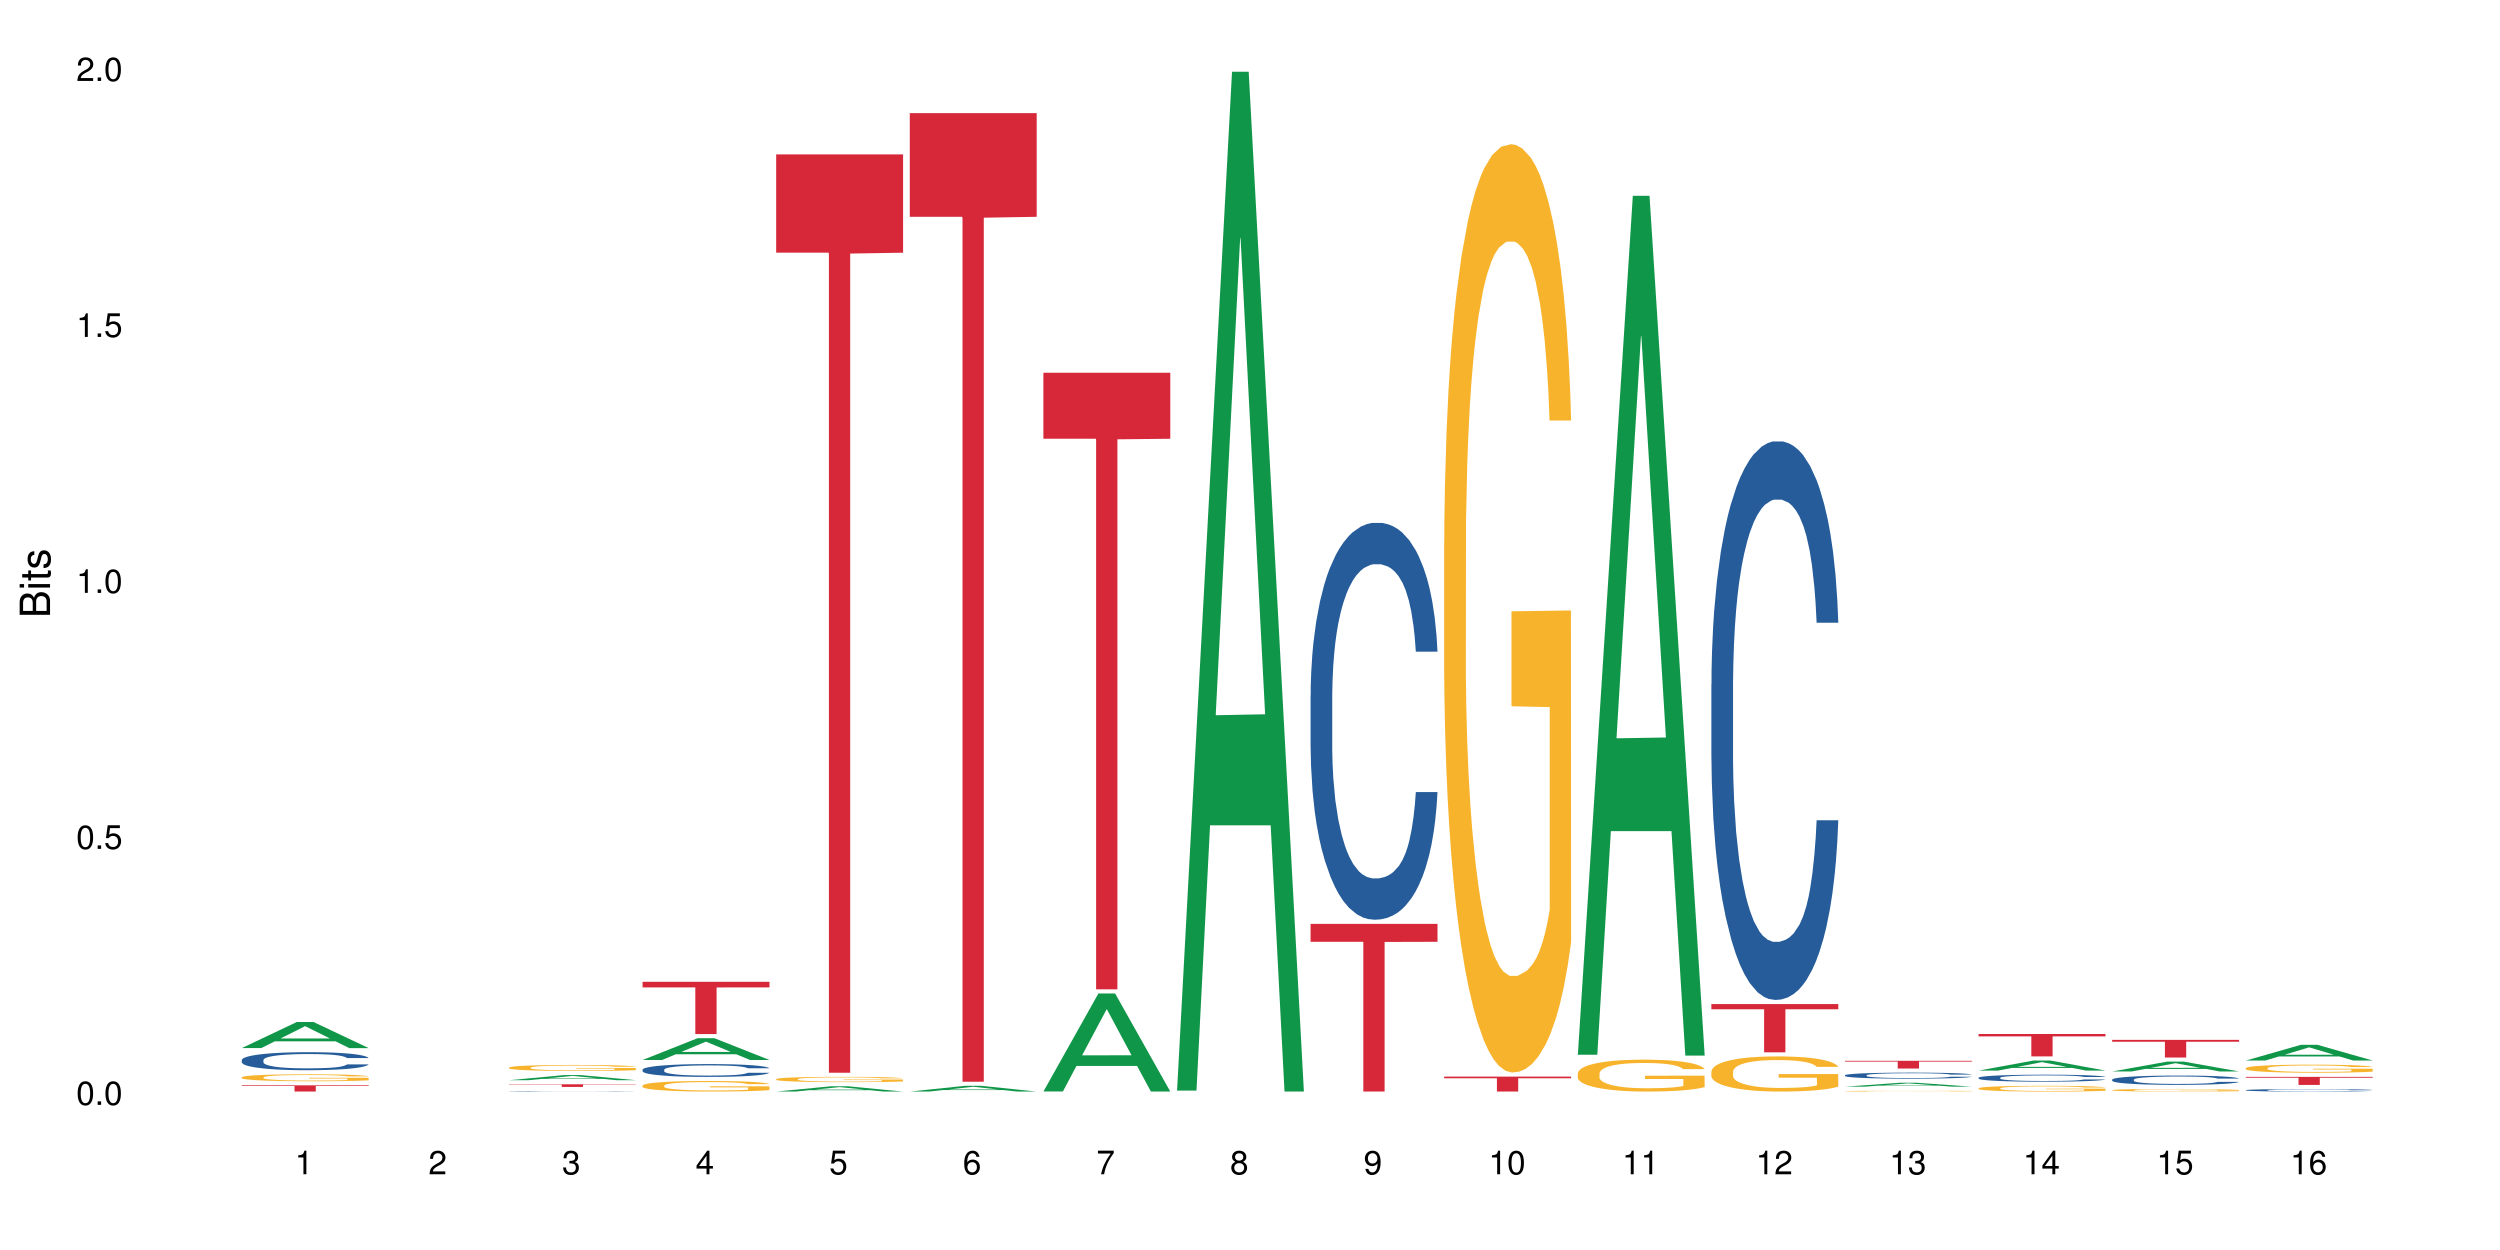 <?xml version="1.0" encoding="UTF-8"?>
<svg xmlns="http://www.w3.org/2000/svg" xmlns:xlink="http://www.w3.org/1999/xlink" width="720pt" height="360pt" viewBox="0 0 720 360" version="1.1">
<defs>
<g>
<symbol overflow="visible" id="glyph0-0">
<path style="stroke:none;" d=""/>
</symbol>
<symbol overflow="visible" id="glyph0-1">
<path style="stroke:none;" d="M 2.641 -6.797 C 2 -6.797 1.422 -6.531 1.078 -6.047 C 0.641 -5.453 0.406 -4.547 0.406 -3.297 C 0.406 -1 1.188 0.219 2.641 0.219 C 4.078 0.219 4.859 -1 4.859 -3.234 C 4.859 -4.562 4.656 -5.438 4.203 -6.047 C 3.844 -6.531 3.281 -6.797 2.641 -6.797 Z M 2.641 -6.047 C 3.547 -6.047 4 -5.125 4 -3.312 C 4 -1.375 3.562 -0.484 2.625 -0.484 C 1.734 -0.484 1.281 -1.422 1.281 -3.281 C 1.281 -5.141 1.734 -6.047 2.641 -6.047 Z M 2.641 -6.047 "/>
</symbol>
<symbol overflow="visible" id="glyph0-2">
<path style="stroke:none;" d="M 1.828 -1 L 0.828 -1 L 0.828 0 L 1.828 0 Z M 1.828 -1 "/>
</symbol>
<symbol overflow="visible" id="glyph0-3">
<path style="stroke:none;" d="M 4.562 -6.797 L 1.062 -6.797 L 0.547 -3.094 L 1.328 -3.094 C 1.719 -3.562 2.047 -3.734 2.578 -3.734 C 3.484 -3.734 4.062 -3.109 4.062 -2.094 C 4.062 -1.125 3.484 -0.531 2.578 -0.531 C 1.828 -0.531 1.375 -0.906 1.188 -1.672 L 0.328 -1.672 C 0.453 -1.109 0.547 -0.844 0.75 -0.594 C 1.125 -0.078 1.828 0.219 2.594 0.219 C 3.969 0.219 4.922 -0.781 4.922 -2.219 C 4.922 -3.562 4.031 -4.484 2.719 -4.484 C 2.25 -4.484 1.859 -4.359 1.469 -4.062 L 1.734 -5.969 L 4.562 -5.969 Z M 4.562 -6.797 "/>
</symbol>
<symbol overflow="visible" id="glyph0-4">
<path style="stroke:none;" d="M 2.484 -4.844 L 2.484 0 L 3.328 0 L 3.328 -6.797 L 2.766 -6.797 C 2.469 -5.75 2.281 -5.609 0.984 -5.453 L 0.984 -4.844 Z M 2.484 -4.844 "/>
</symbol>
<symbol overflow="visible" id="glyph0-5">
<path style="stroke:none;" d="M 4.859 -0.828 L 1.281 -0.828 C 1.359 -1.391 1.672 -1.75 2.5 -2.234 L 3.469 -2.75 C 4.406 -3.266 4.906 -3.969 4.906 -4.812 C 4.906 -5.375 4.672 -5.906 4.266 -6.266 C 3.859 -6.625 3.375 -6.797 2.719 -6.797 C 1.859 -6.797 1.219 -6.5 0.844 -5.922 C 0.609 -5.562 0.5 -5.125 0.484 -4.438 L 1.328 -4.438 C 1.359 -4.906 1.406 -5.188 1.531 -5.406 C 1.75 -5.812 2.188 -6.062 2.703 -6.062 C 3.469 -6.062 4.031 -5.516 4.031 -4.781 C 4.031 -4.25 3.719 -3.797 3.125 -3.438 L 2.234 -2.938 C 0.812 -2.141 0.406 -1.5 0.328 0 L 4.859 0 Z M 4.859 -0.828 "/>
</symbol>
<symbol overflow="visible" id="glyph0-6">
<path style="stroke:none;" d="M 2.125 -3.125 L 2.578 -3.125 C 3.516 -3.125 3.984 -2.703 3.984 -1.891 C 3.984 -1.031 3.469 -0.531 2.578 -0.531 C 1.656 -0.531 1.203 -0.984 1.156 -1.969 L 0.312 -1.969 C 0.344 -1.422 0.438 -1.078 0.609 -0.766 C 0.953 -0.109 1.625 0.219 2.547 0.219 C 3.953 0.219 4.859 -0.609 4.859 -1.906 C 4.859 -2.766 4.516 -3.25 3.703 -3.516 C 4.344 -3.766 4.656 -4.25 4.656 -4.938 C 4.656 -6.109 3.875 -6.797 2.578 -6.797 C 1.203 -6.797 0.484 -6.047 0.453 -4.609 L 1.297 -4.609 C 1.312 -5.016 1.344 -5.25 1.453 -5.453 C 1.641 -5.828 2.062 -6.062 2.594 -6.062 C 3.344 -6.062 3.797 -5.625 3.797 -4.906 C 3.797 -4.422 3.609 -4.141 3.25 -3.984 C 3.016 -3.891 2.719 -3.844 2.125 -3.844 Z M 2.125 -3.125 "/>
</symbol>
<symbol overflow="visible" id="glyph0-7">
<path style="stroke:none;" d="M 3.141 -1.625 L 3.141 0 L 3.984 0 L 3.984 -1.625 L 4.984 -1.625 L 4.984 -2.391 L 3.984 -2.391 L 3.984 -6.797 L 3.359 -6.797 L 0.266 -2.516 L 0.266 -1.625 Z M 3.141 -2.391 L 1 -2.391 L 3.141 -5.359 Z M 3.141 -2.391 "/>
</symbol>
<symbol overflow="visible" id="glyph0-8">
<path style="stroke:none;" d="M 4.781 -5.031 C 4.609 -6.141 3.891 -6.797 2.844 -6.797 C 2.094 -6.797 1.422 -6.438 1.031 -5.828 C 0.609 -5.172 0.406 -4.344 0.406 -3.094 C 0.406 -1.953 0.578 -1.234 0.984 -0.625 C 1.359 -0.078 1.953 0.219 2.703 0.219 C 3.984 0.219 4.922 -0.734 4.922 -2.078 C 4.922 -3.344 4.062 -4.234 2.844 -4.234 C 2.172 -4.234 1.641 -3.969 1.281 -3.469 C 1.281 -5.125 1.828 -6.047 2.797 -6.047 C 3.391 -6.047 3.797 -5.672 3.938 -5.031 Z M 2.734 -3.484 C 3.547 -3.484 4.062 -2.922 4.062 -2 C 4.062 -1.156 3.484 -0.531 2.703 -0.531 C 1.922 -0.531 1.328 -1.188 1.328 -2.047 C 1.328 -2.891 1.906 -3.484 2.734 -3.484 Z M 2.734 -3.484 "/>
</symbol>
<symbol overflow="visible" id="glyph0-9">
<path style="stroke:none;" d="M 4.984 -6.797 L 0.438 -6.797 L 0.438 -5.969 L 4.109 -5.969 C 2.5 -3.656 1.828 -2.234 1.328 0 L 2.219 0 C 2.594 -2.172 3.453 -4.047 4.984 -6.094 Z M 4.984 -6.797 "/>
</symbol>
<symbol overflow="visible" id="glyph0-10">
<path style="stroke:none;" d="M 3.75 -3.578 C 4.453 -4 4.688 -4.344 4.688 -4.984 C 4.688 -6.047 3.844 -6.797 2.641 -6.797 C 1.438 -6.797 0.594 -6.047 0.594 -4.984 C 0.594 -4.359 0.828 -4.016 1.516 -3.578 C 0.734 -3.203 0.359 -2.641 0.359 -1.891 C 0.359 -0.641 1.297 0.219 2.641 0.219 C 3.984 0.219 4.922 -0.641 4.922 -1.875 C 4.922 -2.641 4.531 -3.203 3.75 -3.578 Z M 2.641 -6.047 C 3.359 -6.047 3.812 -5.625 3.812 -4.969 C 3.812 -4.344 3.344 -3.922 2.641 -3.922 C 1.922 -3.922 1.453 -4.344 1.453 -4.984 C 1.453 -5.625 1.922 -6.047 2.641 -6.047 Z M 2.641 -3.203 C 3.484 -3.203 4.062 -2.672 4.062 -1.875 C 4.062 -1.062 3.484 -0.531 2.625 -0.531 C 1.797 -0.531 1.219 -1.078 1.219 -1.875 C 1.219 -2.672 1.797 -3.203 2.641 -3.203 Z M 2.641 -3.203 "/>
</symbol>
<symbol overflow="visible" id="glyph0-11">
<path style="stroke:none;" d="M 0.516 -1.547 C 0.672 -0.438 1.406 0.219 2.438 0.219 C 3.188 0.219 3.859 -0.141 4.266 -0.75 C 4.688 -1.406 4.891 -2.25 4.891 -3.484 C 4.891 -4.625 4.703 -5.359 4.312 -5.953 C 3.938 -6.5 3.344 -6.797 2.594 -6.797 C 1.297 -6.797 0.359 -5.844 0.359 -4.516 C 0.359 -3.25 1.234 -2.344 2.453 -2.344 C 3.094 -2.344 3.562 -2.578 4.016 -3.109 C 4 -1.453 3.469 -0.531 2.5 -0.531 C 1.906 -0.531 1.484 -0.906 1.359 -1.547 Z M 2.578 -6.062 C 3.375 -6.062 3.969 -5.406 3.969 -4.531 C 3.969 -3.688 3.375 -3.094 2.547 -3.094 C 1.734 -3.094 1.234 -3.672 1.234 -4.578 C 1.234 -5.438 1.797 -6.062 2.578 -6.062 Z M 2.578 -6.062 "/>
</symbol>
<symbol overflow="visible" id="glyph1-0">
<path style="stroke:none;" d=""/>
</symbol>
<symbol overflow="visible" id="glyph1-1">
<path style="stroke:none;" d="M 0 -0.953 L 0 -4.891 C 0 -5.719 -0.234 -6.344 -0.734 -6.797 C -1.188 -7.234 -1.812 -7.469 -2.5 -7.469 C -3.547 -7.469 -4.188 -7 -4.625 -5.875 C -4.984 -6.672 -5.641 -7.094 -6.531 -7.094 C -7.156 -7.094 -7.734 -6.859 -8.141 -6.391 C -8.562 -5.938 -8.75 -5.344 -8.75 -4.5 L -8.75 -0.953 Z M -4.984 -2.062 L -7.766 -2.062 L -7.766 -4.219 C -7.766 -4.844 -7.688 -5.203 -7.453 -5.5 C -7.219 -5.812 -6.859 -5.969 -6.375 -5.969 C -5.906 -5.969 -5.531 -5.812 -5.297 -5.5 C -5.062 -5.203 -4.984 -4.844 -4.984 -4.219 Z M -0.984 -2.062 L -4 -2.062 L -4 -4.781 C -4 -5.328 -3.859 -5.688 -3.578 -5.953 C -3.297 -6.219 -2.922 -6.359 -2.484 -6.359 C -2.062 -6.359 -1.688 -6.219 -1.406 -5.953 C -1.109 -5.688 -0.984 -5.328 -0.984 -4.781 Z M -0.984 -2.062 "/>
</symbol>
<symbol overflow="visible" id="glyph1-2">
<path style="stroke:none;" d="M -6.281 -1.797 L -6.281 -0.797 L 0 -0.797 L 0 -1.797 Z M -8.75 -1.797 L -8.75 -0.797 L -7.484 -0.797 L -7.484 -1.797 Z M -8.75 -1.797 "/>
</symbol>
<symbol overflow="visible" id="glyph1-3">
<path style="stroke:none;" d="M -6.281 -3.047 L -6.281 -2.016 L -8.016 -2.016 L -8.016 -1.016 L -6.281 -1.016 L -6.281 -0.172 L -5.469 -0.172 L -5.469 -1.016 L -0.719 -1.016 C -0.078 -1.016 0.281 -1.453 0.281 -2.234 C 0.281 -2.469 0.25 -2.719 0.188 -3.047 L -0.641 -3.047 C -0.609 -2.922 -0.594 -2.766 -0.594 -2.562 C -0.594 -2.141 -0.719 -2.016 -1.156 -2.016 L -5.469 -2.016 L -5.469 -3.047 Z M -6.281 -3.047 "/>
</symbol>
<symbol overflow="visible" id="glyph1-4">
<path style="stroke:none;" d="M -4.531 -5.25 C -5.766 -5.25 -6.469 -4.422 -6.469 -2.969 C -6.469 -1.516 -5.719 -0.562 -4.547 -0.562 C -3.562 -0.562 -3.094 -1.062 -2.734 -2.562 L -2.516 -3.484 C -2.344 -4.188 -2.094 -4.469 -1.625 -4.469 C -1.047 -4.469 -0.641 -3.875 -0.641 -3 C -0.641 -2.453 -0.797 -2 -1.062 -1.75 C -1.25 -1.594 -1.422 -1.531 -1.875 -1.469 L -1.875 -0.406 C -0.422 -0.453 0.281 -1.266 0.281 -2.922 C 0.281 -4.5 -0.5 -5.516 -1.719 -5.516 C -2.656 -5.516 -3.172 -4.984 -3.469 -3.734 L -3.703 -2.766 C -3.891 -1.953 -4.156 -1.609 -4.594 -1.609 C -5.172 -1.609 -5.547 -2.125 -5.547 -2.938 C -5.547 -3.75 -5.203 -4.172 -4.531 -4.203 Z M -4.531 -5.25 "/>
</symbol>
</g>
</defs>
<g id="surface62791">
<rect x="0" y="0" width="720" height="360" style="fill:rgb(100%,100%,100%);fill-opacity:1;stroke:none;"/>
<path style=" stroke:none;fill-rule:nonzero;fill:rgb(6.275%,58.824%,28.235%);fill-opacity:1;" d="M 69.629 301.848 L 69.668 301.84 L 85.484 294.336 L 90.289 294.336 L 106.184 301.855 L 100.598 301.855 L 96.613 299.895 L 79.156 299.895 L 75.254 301.848 L 69.629 301.848 L 80.836 299.082 L 95.012 299.074 L 87.945 295.566 L 87.867 295.559 L 87.789 295.578 L 80.797 299.074 L 80.836 299.082 Z M 69.629 301.848 "/>
<path style=" stroke:none;fill-rule:nonzero;fill:rgb(14.51%,36.078%,60%);fill-opacity:1;" d="M 69.629 305.289 L 69.676 305.285 L 69.676 305.172 L 69.809 304.992 L 70.121 304.766 L 70.434 304.609 L 71.234 304.328 L 72.348 304.059 L 73.508 303.852 L 74.355 303.727 L 75.113 303.633 L 76.852 303.457 L 77.965 303.367 L 79.168 303.285 L 80.641 303.207 L 81.711 303.156 L 84.117 303.082 L 85.898 303.051 L 87.281 303.035 L 90.27 303.035 L 92.051 303.055 L 93.344 303.078 L 94.77 303.113 L 95.973 303.156 L 98.07 303.262 L 99.941 303.395 L 100.789 303.469 L 102.125 303.617 L 103.152 303.758 L 103.863 303.883 L 104.668 304.059 L 105.379 304.273 L 105.914 304.512 L 106.184 304.719 L 99.941 304.719 L 99.629 304.527 L 99.273 304.379 L 98.605 304.188 L 97.938 304.047 L 97 303.91 L 96.152 303.82 L 94.992 303.73 L 93.969 303.676 L 92.898 303.633 L 91.875 303.602 L 89.91 303.574 L 87.637 303.574 L 86.793 303.586 L 85.055 303.621 L 84.117 303.656 L 82.781 303.723 L 81.844 303.785 L 80.73 303.879 L 79.973 303.957 L 79.035 304.082 L 78.367 304.191 L 77.609 304.348 L 77.164 304.465 L 76.762 304.598 L 76.406 304.754 L 76.137 304.922 L 75.961 305.098 L 75.871 305.266 L 75.871 306 L 75.961 306.172 L 76.184 306.371 L 76.762 306.66 L 77.609 306.91 L 78.59 307.109 L 79.527 307.254 L 80.059 307.32 L 80.773 307.395 L 81.887 307.488 L 83.492 307.582 L 84.43 307.621 L 85.855 307.66 L 87.328 307.68 L 89.289 307.68 L 91.027 307.66 L 92.184 307.637 L 93.391 307.598 L 95.039 307.52 L 96.062 307.441 L 96.953 307.352 L 97.625 307.262 L 98.07 307.188 L 98.738 307.039 L 99.273 306.879 L 99.676 306.711 L 99.941 306.551 L 106.184 306.551 L 105.914 306.742 L 105.516 306.926 L 105.113 307.062 L 104.488 307.23 L 103.773 307.375 L 102.75 307.543 L 101.902 307.648 L 100.789 307.77 L 99.762 307.859 L 98.648 307.938 L 97 308.035 L 95.93 308.082 L 94.77 308.125 L 93.391 308.16 L 91.648 308.195 L 89.777 308.215 L 88.039 308.219 L 86.168 308.211 L 84.785 308.191 L 82.957 308.148 L 80.684 308.062 L 79.035 307.973 L 77.742 307.883 L 76.629 307.789 L 75.379 307.66 L 73.773 307.453 L 72.793 307.289 L 72.125 307.156 L 71.367 306.973 L 70.832 306.809 L 70.207 306.543 L 69.762 306.203 L 69.629 305.945 Z M 69.629 305.289 "/>
<path style=" stroke:none;fill-rule:nonzero;fill:rgb(96.863%,70.196%,16.863%);fill-opacity:1;" d="M 69.629 310.258 L 69.676 310.254 L 69.676 310.219 L 69.852 310.137 L 70.297 310.023 L 70.879 309.93 L 71.5 309.855 L 71.902 309.816 L 72.57 309.762 L 73.152 309.723 L 74.621 309.641 L 76.496 309.562 L 77.52 309.531 L 78.68 309.5 L 80.328 309.465 L 81.086 309.453 L 83.402 309.422 L 86.035 309.402 L 88.93 309.398 L 90.27 309.398 L 92.098 309.406 L 94.594 309.43 L 96.02 309.445 L 97.133 309.465 L 98.293 309.488 L 99.719 309.523 L 101.055 309.57 L 102.125 309.613 L 103.195 309.668 L 104.086 309.727 L 104.844 309.789 L 105.516 309.867 L 105.914 309.93 L 106.184 309.996 L 99.984 309.996 L 99.629 309.93 L 99.227 309.883 L 98.559 309.82 L 97.891 309.777 L 97.223 309.742 L 95.973 309.695 L 94.906 309.664 L 93.566 309.641 L 92.273 309.625 L 90.805 309.613 L 89.91 309.609 L 87.551 309.609 L 85.41 309.621 L 84.16 309.637 L 83.27 309.652 L 82.023 309.68 L 81.266 309.699 L 80.816 309.715 L 79.48 309.773 L 78.59 309.824 L 78.098 309.859 L 77.477 309.914 L 77.027 309.961 L 76.539 310.035 L 76.27 310.09 L 75.914 310.215 L 75.871 310.543 L 76.004 310.613 L 76.27 310.688 L 76.629 310.754 L 77.164 310.824 L 77.699 310.875 L 78.633 310.949 L 79.438 310.996 L 80.059 311.027 L 81.266 311.074 L 81.754 311.094 L 82.914 311.125 L 84.117 311.148 L 85.59 311.172 L 86.703 311.184 L 88.484 311.191 L 90.758 311.191 L 93.434 311.18 L 95.129 311.168 L 96.285 311.152 L 97.043 311.141 L 97.98 311.121 L 98.648 311.102 L 99.273 311.082 L 100.031 311.051 L 100.031 310.613 L 89.02 310.609 L 89.02 310.406 L 106.137 310.402 L 106.184 311.121 L 105.246 311.168 L 104.086 311.215 L 102.973 311.254 L 101.812 311.285 L 100.164 311.32 L 98.828 311.34 L 96.777 311.367 L 94.906 311.383 L 92.941 311.395 L 91.203 311.398 L 89.152 311.402 L 87.328 311.398 L 85.363 311.387 L 83.805 311.371 L 82.379 311.352 L 80.953 311.328 L 79.168 311.293 L 78.012 311.262 L 76.805 311.223 L 75.602 311.176 L 74.531 311.125 L 73.82 311.09 L 73.105 311.043 L 72.348 310.988 L 71.637 310.926 L 71.102 310.871 L 70.609 310.805 L 70.254 310.746 L 69.898 310.664 L 69.719 310.598 L 69.629 310.543 Z M 69.629 310.258 "/>
<path style=" stroke:none;fill-rule:nonzero;fill:rgb(83.922%,15.686%,22.353%);fill-opacity:1;" d="M 69.629 312.582 L 106.184 312.582 L 106.184 312.773 L 90.949 312.773 L 90.949 314.371 L 84.82 314.371 L 84.82 312.777 L 84.73 312.773 L 69.629 312.773 Z M 69.629 312.582 "/>
<path style=" stroke:none;fill-rule:nonzero;fill:rgb(6.275%,58.824%,28.235%);fill-opacity:1;" d="M 146.582 311.098 L 146.621 311.098 L 162.438 309.625 L 167.242 309.625 L 183.137 311.098 L 177.551 311.098 L 173.57 310.715 L 156.113 310.715 L 152.207 311.098 L 146.582 311.098 L 157.793 310.555 L 171.969 310.555 L 164.898 309.867 L 164.82 309.867 L 164.742 309.871 L 157.754 310.555 L 157.793 310.555 Z M 146.582 311.098 "/>
<path style=" stroke:none;fill-rule:nonzero;fill:rgb(14.51%,36.078%,60%);fill-opacity:1;" d="M 146.582 314.289 L 146.629 314.289 L 146.629 314.285 L 146.762 314.277 L 147.387 314.27 L 148.188 314.262 L 149.301 314.254 L 150.461 314.246 L 151.309 314.242 L 152.066 314.242 L 153.805 314.234 L 154.918 314.234 L 156.121 314.23 L 157.594 314.23 L 158.664 314.227 L 161.07 314.227 L 162.855 314.223 L 169.004 314.223 L 170.297 314.227 L 172.93 314.227 L 175.023 314.23 L 176.895 314.234 L 177.742 314.234 L 179.078 314.242 L 180.105 314.246 L 180.82 314.246 L 181.621 314.254 L 182.336 314.258 L 182.867 314.266 L 183.137 314.273 L 176.895 314.273 L 176.582 314.266 L 176.227 314.262 L 174.891 314.254 L 173.953 314.25 L 173.105 314.246 L 171.949 314.242 L 169.852 314.242 L 168.828 314.238 L 163.746 314.238 L 162.008 314.242 L 159.734 314.242 L 158.797 314.246 L 157.684 314.246 L 156.926 314.25 L 155.988 314.254 L 155.32 314.258 L 154.562 314.262 L 154.117 314.266 L 153.715 314.27 L 153.359 314.273 L 153.09 314.277 L 152.914 314.281 L 152.824 314.285 L 152.824 314.309 L 152.914 314.312 L 153.137 314.316 L 153.715 314.328 L 154.562 314.332 L 155.543 314.34 L 156.48 314.344 L 157.016 314.344 L 157.727 314.348 L 158.844 314.352 L 160.445 314.352 L 161.383 314.355 L 169.141 314.355 L 170.344 314.352 L 171.992 314.352 L 173.016 314.348 L 173.91 314.348 L 174.578 314.344 L 175.023 314.34 L 175.691 314.336 L 176.227 314.332 L 176.629 314.328 L 176.895 314.324 L 183.137 314.324 L 182.867 314.328 L 182.469 314.336 L 182.066 314.34 L 181.441 314.344 L 180.73 314.348 L 179.703 314.352 L 178.855 314.355 L 177.742 314.359 L 176.719 314.359 L 175.602 314.363 L 173.953 314.367 L 170.344 314.367 L 168.605 314.371 L 161.738 314.371 L 159.91 314.367 L 157.637 314.367 L 155.988 314.363 L 154.695 314.359 L 153.582 314.359 L 152.332 314.355 L 150.73 314.348 L 149.75 314.344 L 149.078 314.34 L 148.32 314.336 L 147.785 314.332 L 147.164 314.324 L 146.719 314.312 L 146.582 314.305 Z M 146.582 314.289 "/>
<path style=" stroke:none;fill-rule:nonzero;fill:rgb(96.863%,70.196%,16.863%);fill-opacity:1;" d="M 146.582 307.453 L 146.629 307.449 L 146.629 307.418 L 146.805 307.348 L 147.25 307.25 L 147.832 307.168 L 148.457 307.105 L 148.855 307.07 L 149.523 307.023 L 150.105 306.988 L 151.574 306.918 L 153.449 306.852 L 154.473 306.824 L 155.633 306.797 L 157.281 306.766 L 158.039 306.754 L 160.359 306.73 L 162.988 306.711 L 165.887 306.707 L 167.223 306.711 L 169.051 306.715 L 171.547 306.734 L 172.973 306.75 L 174.086 306.766 L 175.246 306.785 L 176.672 306.816 L 178.012 306.855 L 179.078 306.895 L 180.148 306.941 L 181.043 306.992 L 181.801 307.047 L 182.469 307.113 L 182.867 307.172 L 183.137 307.227 L 176.941 307.227 L 176.582 307.172 L 176.184 307.129 L 175.516 307.074 L 174.844 307.035 L 174.176 307.008 L 172.93 306.965 L 171.859 306.941 L 170.52 306.918 L 169.227 306.902 L 167.758 306.895 L 166.867 306.891 L 164.504 306.891 L 162.363 306.902 L 161.117 306.914 L 160.223 306.926 L 158.977 306.949 L 158.219 306.969 L 157.773 306.984 L 156.434 307.031 L 155.543 307.078 L 155.055 307.105 L 154.43 307.152 L 153.984 307.195 L 153.492 307.262 L 153.227 307.309 L 152.867 307.418 L 152.824 307.703 L 152.957 307.762 L 153.227 307.828 L 153.582 307.883 L 154.117 307.945 L 154.652 307.992 L 155.586 308.051 L 156.391 308.094 L 157.016 308.121 L 158.219 308.164 L 158.707 308.18 L 159.867 308.207 L 161.07 308.23 L 162.543 308.246 L 163.656 308.258 L 165.438 308.266 L 167.711 308.266 L 170.387 308.258 L 172.082 308.242 L 173.242 308.23 L 174 308.219 L 174.934 308.203 L 175.602 308.188 L 176.227 308.168 L 176.984 308.141 L 176.984 307.762 L 165.973 307.762 L 165.973 307.582 L 183.094 307.582 L 183.137 308.203 L 182.199 308.246 L 181.043 308.285 L 179.926 308.316 L 178.77 308.344 L 177.117 308.375 L 175.781 308.395 L 173.73 308.418 L 171.859 308.43 L 169.898 308.441 L 168.16 308.445 L 166.109 308.445 L 164.281 308.441 L 162.32 308.434 L 160.758 308.422 L 159.332 308.406 L 157.906 308.383 L 156.121 308.352 L 154.965 308.324 L 153.762 308.289 L 152.555 308.25 L 151.488 308.207 L 150.773 308.176 L 150.059 308.137 L 149.301 308.09 L 148.59 308.035 L 148.055 307.984 L 147.562 307.93 L 147.207 307.879 L 146.852 307.809 L 146.672 307.75 L 146.582 307.699 Z M 146.582 307.453 "/>
<path style=" stroke:none;fill-rule:nonzero;fill:rgb(83.922%,15.686%,22.353%);fill-opacity:1;" d="M 146.582 312.277 L 183.137 312.277 L 183.137 312.359 L 167.902 312.359 L 167.902 313.043 L 161.773 313.043 L 161.773 312.363 L 161.684 312.359 L 146.582 312.359 Z M 146.582 312.277 "/>
<path style=" stroke:none;fill-rule:nonzero;fill:rgb(6.275%,58.824%,28.235%);fill-opacity:1;" d="M 185.059 305.273 L 185.098 305.266 L 200.914 298.992 L 205.719 298.992 L 221.613 305.277 L 216.027 305.277 L 212.047 303.637 L 194.59 303.637 L 190.684 305.273 L 185.059 305.273 L 196.27 302.957 L 210.445 302.953 L 203.375 300.02 L 203.297 300.012 L 203.219 300.031 L 196.23 302.953 L 196.27 302.957 Z M 185.059 305.273 "/>
<path style=" stroke:none;fill-rule:nonzero;fill:rgb(14.51%,36.078%,60%);fill-opacity:1;" d="M 185.059 308.066 L 185.105 308.062 L 185.105 307.98 L 185.238 307.852 L 185.551 307.691 L 185.863 307.578 L 186.664 307.379 L 187.781 307.188 L 188.938 307.039 L 189.785 306.953 L 190.543 306.883 L 192.281 306.758 L 193.395 306.695 L 194.602 306.637 L 196.07 306.582 L 197.141 306.547 L 199.547 306.492 L 201.332 306.469 L 202.711 306.457 L 205.699 306.457 L 207.484 306.473 L 208.773 306.488 L 210.203 306.516 L 211.406 306.547 L 213.5 306.621 L 215.371 306.715 L 216.219 306.77 L 217.559 306.875 L 218.582 306.977 L 219.297 307.062 L 220.098 307.188 L 220.812 307.34 L 221.348 307.512 L 221.613 307.656 L 215.371 307.656 L 215.062 307.52 L 214.703 307.418 L 214.035 307.277 L 213.367 307.18 L 212.43 307.082 L 211.582 307.02 L 210.426 306.953 L 209.398 306.914 L 208.328 306.883 L 207.305 306.863 L 205.344 306.844 L 203.07 306.844 L 202.223 306.852 L 200.484 306.879 L 199.547 306.902 L 198.211 306.949 L 197.273 306.992 L 196.16 307.059 L 195.402 307.117 L 194.465 307.203 L 193.797 307.281 L 193.039 307.395 L 192.594 307.477 L 192.191 307.57 L 191.836 307.684 L 191.57 307.801 L 191.391 307.926 L 191.301 308.047 L 191.301 308.57 L 191.391 308.691 L 191.613 308.832 L 192.191 309.039 L 193.039 309.219 L 194.02 309.359 L 194.957 309.461 L 195.492 309.508 L 196.203 309.562 L 197.32 309.629 L 198.922 309.699 L 199.859 309.723 L 201.285 309.75 L 202.758 309.766 L 204.719 309.766 L 206.457 309.75 L 207.617 309.734 L 208.82 309.707 L 210.469 309.648 L 211.496 309.598 L 212.387 309.531 L 213.055 309.469 L 213.5 309.414 L 214.168 309.309 L 214.703 309.195 L 215.105 309.078 L 215.371 308.961 L 221.613 308.961 L 221.348 309.098 L 220.945 309.23 L 220.543 309.328 L 219.918 309.445 L 219.207 309.551 L 218.18 309.668 L 217.336 309.746 L 216.219 309.828 L 215.195 309.895 L 214.078 309.949 L 212.43 310.02 L 211.359 310.051 L 210.203 310.082 L 208.82 310.109 L 207.082 310.133 L 205.211 310.145 L 203.469 310.148 L 201.598 310.145 L 200.215 310.129 L 198.391 310.098 L 196.117 310.039 L 194.465 309.973 L 193.172 309.91 L 192.059 309.844 L 190.812 309.75 L 189.207 309.602 L 188.227 309.488 L 187.555 309.395 L 186.797 309.262 L 186.266 309.145 L 185.641 308.957 L 185.195 308.715 L 185.059 308.531 Z M 185.059 308.066 "/>
<path style=" stroke:none;fill-rule:nonzero;fill:rgb(96.863%,70.196%,16.863%);fill-opacity:1;" d="M 185.059 312.633 L 185.105 312.629 L 185.105 312.574 L 185.281 312.449 L 185.73 312.277 L 186.309 312.133 L 186.934 312.023 L 187.332 311.965 L 188.004 311.883 L 188.582 311.82 L 190.055 311.695 L 191.926 311.578 L 192.949 311.527 L 194.109 311.48 L 195.758 311.43 L 196.516 311.41 L 198.836 311.367 L 201.465 311.336 L 204.363 311.328 L 205.699 311.332 L 207.527 311.344 L 210.023 311.375 L 211.449 311.402 L 212.562 311.43 L 213.723 311.465 L 215.148 311.52 L 216.488 311.586 L 217.559 311.652 L 218.625 311.738 L 219.52 311.828 L 220.277 311.922 L 220.945 312.039 L 221.348 312.137 L 221.613 312.234 L 215.418 312.234 L 215.062 312.137 L 214.66 312.062 L 213.992 311.973 L 213.32 311.902 L 212.652 311.852 L 211.406 311.777 L 210.336 311.734 L 209 311.695 L 207.707 311.672 L 206.234 311.652 L 205.344 311.648 L 202.98 311.648 L 200.84 311.668 L 199.594 311.691 L 198.699 311.711 L 197.453 311.754 L 196.695 311.789 L 196.25 311.809 L 194.91 311.895 L 194.02 311.973 L 193.531 312.027 L 192.906 312.109 L 192.461 312.184 L 191.969 312.297 L 191.703 312.379 L 191.344 312.566 L 191.301 313.066 L 191.434 313.172 L 191.703 313.289 L 192.059 313.387 L 192.594 313.492 L 193.129 313.574 L 194.066 313.684 L 194.867 313.754 L 195.492 313.801 L 196.695 313.875 L 197.184 313.902 L 198.344 313.953 L 199.547 313.988 L 201.02 314.023 L 202.133 314.039 L 203.918 314.055 L 206.191 314.055 L 208.863 314.039 L 210.559 314.016 L 211.719 313.992 L 212.477 313.973 L 213.41 313.941 L 214.078 313.914 L 214.703 313.883 L 215.461 313.836 L 215.461 313.172 L 204.453 313.172 L 204.453 312.859 L 221.57 312.855 L 221.613 313.941 L 220.676 314.02 L 219.52 314.09 L 218.402 314.145 L 217.246 314.191 L 215.594 314.246 L 214.258 314.277 L 212.207 314.316 L 210.336 314.344 L 208.375 314.359 L 206.637 314.367 L 204.586 314.371 L 202.758 314.363 L 200.797 314.348 L 199.234 314.328 L 197.809 314.297 L 196.383 314.262 L 194.602 314.203 L 193.441 314.156 L 192.238 314.098 L 191.035 314.027 L 189.965 313.953 L 189.25 313.895 L 188.539 313.828 L 187.781 313.746 L 187.066 313.652 L 186.531 313.566 L 186.039 313.469 L 185.684 313.375 L 185.328 313.25 L 185.148 313.152 L 185.059 313.066 Z M 185.059 312.633 "/>
<path style=" stroke:none;fill-rule:nonzero;fill:rgb(83.922%,15.686%,22.353%);fill-opacity:1;" d="M 185.059 282.754 L 221.613 282.754 L 221.613 284.367 L 206.379 284.383 L 206.379 297.812 L 200.25 297.812 L 200.25 284.395 L 200.16 284.367 L 185.059 284.367 Z M 185.059 282.754 "/>
<path style=" stroke:none;fill-rule:nonzero;fill:rgb(6.275%,58.824%,28.235%);fill-opacity:1;" d="M 223.539 314.371 L 223.578 314.367 L 239.391 312.84 L 244.195 312.84 L 260.09 314.371 L 254.504 314.371 L 250.523 313.973 L 233.066 313.973 L 229.16 314.371 L 223.539 314.371 L 234.746 313.805 L 248.922 313.805 L 241.852 313.09 L 241.773 313.09 L 241.695 313.094 L 234.707 313.805 L 234.746 313.805 Z M 223.539 314.371 "/>
<path style=" stroke:none;fill-rule:nonzero;fill:rgb(96.863%,70.196%,16.863%);fill-opacity:1;" d="M 223.539 310.785 L 223.582 310.781 L 223.582 310.754 L 223.762 310.691 L 224.207 310.605 L 224.785 310.535 L 225.41 310.477 L 225.812 310.449 L 226.48 310.406 L 227.059 310.375 L 228.531 310.312 L 230.402 310.254 L 231.426 310.23 L 232.586 310.207 L 234.234 310.18 L 234.992 310.168 L 237.312 310.148 L 239.941 310.133 L 242.84 310.129 L 244.176 310.129 L 246.004 310.137 L 248.5 310.152 L 249.926 310.164 L 251.043 310.18 L 252.199 310.195 L 253.625 310.227 L 254.965 310.258 L 256.035 310.293 L 257.105 310.336 L 257.996 310.379 L 258.754 310.43 L 259.422 310.488 L 259.824 310.535 L 260.09 310.586 L 253.895 310.586 L 253.539 310.535 L 253.137 310.496 L 252.469 310.453 L 251.801 310.418 L 251.129 310.391 L 249.883 310.355 L 248.812 310.332 L 247.477 310.312 L 246.184 310.301 L 244.711 310.293 L 243.82 310.289 L 241.457 310.289 L 239.316 310.301 L 238.07 310.309 L 237.18 310.32 L 235.93 310.344 L 235.172 310.359 L 234.727 310.371 L 233.391 310.414 L 232.496 310.453 L 232.008 310.48 L 231.383 310.523 L 230.938 310.559 L 230.445 310.613 L 230.18 310.656 L 229.824 310.754 L 229.777 311.004 L 229.91 311.059 L 230.18 311.113 L 230.535 311.164 L 231.07 311.219 L 231.605 311.258 L 232.543 311.312 L 233.344 311.348 L 233.969 311.375 L 235.172 311.41 L 235.664 311.422 L 236.82 311.449 L 238.023 311.469 L 239.496 311.484 L 240.609 311.492 L 242.395 311.5 L 244.668 311.5 L 247.34 311.492 L 249.035 311.48 L 250.195 311.469 L 250.953 311.461 L 251.887 311.445 L 252.559 311.43 L 253.18 311.414 L 253.938 311.391 L 253.938 311.059 L 242.93 311.055 L 242.93 310.898 L 260.047 310.898 L 260.09 311.445 L 259.152 311.48 L 257.996 311.52 L 256.879 311.547 L 255.723 311.57 L 254.074 311.598 L 252.734 311.613 L 250.684 311.633 L 248.812 311.645 L 246.852 311.652 L 245.113 311.66 L 243.062 311.66 L 241.234 311.656 L 239.273 311.648 L 237.711 311.637 L 236.285 311.625 L 234.859 311.605 L 233.078 311.574 L 231.918 311.551 L 230.715 311.523 L 229.512 311.488 L 228.441 311.449 L 227.727 311.422 L 227.016 311.387 L 226.258 311.344 L 225.543 311.297 L 225.008 311.254 L 224.52 311.207 L 224.16 311.16 L 223.805 311.098 L 223.625 311.047 L 223.539 311.004 Z M 223.539 310.785 "/>
<path style=" stroke:none;fill-rule:nonzero;fill:rgb(83.922%,15.686%,22.353%);fill-opacity:1;" d="M 223.539 44.465 L 260.09 44.465 L 260.09 72.777 L 244.855 73.027 L 244.855 308.949 L 238.727 308.949 L 238.727 73.273 L 238.637 72.777 L 223.539 72.777 Z M 223.539 44.465 "/>
<path style=" stroke:none;fill-rule:nonzero;fill:rgb(6.275%,58.824%,28.235%);fill-opacity:1;" d="M 262.016 314.367 L 262.055 314.367 L 277.871 312.719 L 282.672 312.719 L 298.566 314.371 L 292.984 314.371 L 289 313.941 L 271.543 313.941 L 267.637 314.367 L 262.016 314.367 L 273.223 313.762 L 287.398 313.762 L 280.328 312.988 L 280.25 312.988 L 280.172 312.992 L 273.184 313.762 L 273.223 313.762 Z M 262.016 314.367 "/>
<path style=" stroke:none;fill-rule:nonzero;fill:rgb(83.922%,15.686%,22.353%);fill-opacity:1;" d="M 262.016 32.574 L 298.566 32.574 L 298.566 62.438 L 283.332 62.699 L 283.332 311.539 L 277.203 311.539 L 277.203 62.961 L 277.113 62.438 L 262.016 62.438 Z M 262.016 32.574 "/>
<path style=" stroke:none;fill-rule:nonzero;fill:rgb(6.275%,58.824%,28.235%);fill-opacity:1;" d="M 300.492 314.344 L 300.531 314.316 L 316.348 286.109 L 321.148 286.109 L 337.043 314.371 L 331.461 314.371 L 327.477 306.992 L 310.02 306.992 L 306.113 314.344 L 300.492 314.344 L 311.699 303.941 L 325.875 303.914 L 318.809 290.727 L 318.73 290.699 L 318.652 290.777 L 311.66 303.914 L 311.699 303.941 Z M 300.492 314.344 "/>
<path style=" stroke:none;fill-rule:nonzero;fill:rgb(83.922%,15.686%,22.353%);fill-opacity:1;" d="M 300.492 107.348 L 337.043 107.348 L 337.043 126.359 L 321.809 126.523 L 321.809 284.93 L 315.68 284.93 L 315.68 126.691 L 315.594 126.359 L 300.492 126.359 Z M 300.492 107.348 "/>
<path style=" stroke:none;fill-rule:nonzero;fill:rgb(6.275%,58.824%,28.235%);fill-opacity:1;" d="M 338.969 314.094 L 339.008 313.82 L 354.824 20.664 L 359.625 20.664 L 375.52 314.371 L 369.938 314.371 L 365.953 237.703 L 348.496 237.703 L 344.59 314.094 L 338.969 314.094 L 350.176 205.988 L 364.352 205.711 L 357.285 68.648 L 357.207 68.375 L 357.129 69.199 L 350.137 205.711 L 350.176 205.988 Z M 338.969 314.094 "/>
<path style=" stroke:none;fill-rule:nonzero;fill:rgb(14.51%,36.078%,60%);fill-opacity:1;" d="M 377.445 200.328 L 377.488 200.223 L 377.488 197.715 L 377.625 193.746 L 377.934 188.734 L 378.246 185.285 L 379.051 179.121 L 380.164 173.168 L 381.324 168.57 L 382.172 165.855 L 382.93 163.766 L 384.668 159.902 L 385.781 157.918 L 386.984 156.141 L 388.457 154.363 L 389.527 153.32 L 391.934 151.648 L 393.715 150.918 L 395.098 150.605 L 398.086 150.605 L 399.867 151.023 L 401.16 151.543 L 402.586 152.379 L 403.789 153.32 L 405.887 155.617 L 407.758 158.543 L 408.605 160.215 L 409.941 163.453 L 410.969 166.586 L 411.68 169.301 L 412.484 173.168 L 413.195 177.867 L 413.73 183.195 L 414 187.688 L 407.758 187.688 L 407.445 183.508 L 407.09 180.27 L 406.422 175.988 L 405.75 172.957 L 404.816 169.93 L 403.969 167.945 L 402.809 165.961 L 401.785 164.707 L 400.715 163.766 L 399.688 163.141 L 397.727 162.512 L 395.453 162.512 L 394.605 162.723 L 392.867 163.559 L 391.934 164.289 L 390.594 165.75 L 389.66 167.109 L 388.543 169.199 L 387.785 170.973 L 386.852 173.691 L 386.184 176.094 L 385.426 179.539 L 384.98 182.152 L 384.578 185.078 L 384.223 188.523 L 383.953 192.18 L 383.773 196.047 L 383.688 199.805 L 383.688 215.996 L 383.773 219.758 L 383.996 224.145 L 384.578 230.52 L 385.426 236.055 L 386.406 240.441 L 387.34 243.574 L 387.875 245.039 L 388.59 246.711 L 389.703 248.801 L 391.309 250.887 L 392.246 251.723 L 393.672 252.559 L 395.141 252.977 L 397.105 252.977 L 398.844 252.559 L 400 252.039 L 401.203 251.203 L 402.855 249.426 L 403.879 247.754 L 404.77 245.77 L 405.441 243.785 L 405.887 242.113 L 406.555 238.875 L 407.09 235.324 L 407.488 231.668 L 407.758 228.117 L 414 228.117 L 413.73 232.293 L 413.328 236.367 L 412.93 239.398 L 412.305 243.055 L 411.59 246.293 L 410.566 249.949 L 409.719 252.352 L 408.605 254.961 L 407.578 256.949 L 406.465 258.723 L 404.816 260.812 L 403.746 261.855 L 402.586 262.797 L 401.203 263.633 L 399.465 264.363 L 397.594 264.781 L 395.855 264.887 L 393.984 264.68 L 392.602 264.262 L 390.773 263.32 L 388.5 261.438 L 386.852 259.453 L 385.559 257.469 L 384.445 255.379 L 383.195 252.559 L 381.59 247.965 L 380.609 244.41 L 379.941 241.488 L 379.184 237.414 L 378.648 233.758 L 378.023 227.906 L 377.578 220.488 L 377.445 214.746 Z M 377.445 200.328 "/>
<path style=" stroke:none;fill-rule:nonzero;fill:rgb(83.922%,15.686%,22.353%);fill-opacity:1;" d="M 377.445 266.066 L 414 266.066 L 414 271.238 L 398.766 271.281 L 398.766 314.371 L 392.637 314.371 L 392.637 271.328 L 392.547 271.238 L 377.445 271.238 Z M 377.445 266.066 "/>
<path style=" stroke:none;fill-rule:nonzero;fill:rgb(96.863%,70.196%,16.863%);fill-opacity:1;" d="M 415.922 156.035 L 415.965 155.793 L 415.965 150.91 L 416.145 139.922 L 416.59 124.781 L 417.172 112.328 L 417.793 102.562 L 418.195 97.434 L 418.863 90.109 L 419.445 84.738 L 420.914 73.75 L 422.785 63.492 L 423.812 59.098 L 424.973 54.945 L 426.621 50.309 L 427.379 48.598 L 429.695 44.691 L 432.328 42.25 L 435.223 41.516 L 436.562 41.762 L 438.391 42.738 L 440.887 45.426 L 442.312 47.867 L 443.426 50.309 L 444.586 53.48 L 446.012 58.367 L 447.348 64.227 L 448.418 70.086 L 449.488 77.41 L 450.379 85.227 L 451.137 93.77 L 451.805 104.027 L 452.207 112.574 L 452.477 121.117 L 446.277 121.117 L 445.922 112.574 L 445.52 105.98 L 444.852 97.922 L 444.184 92.062 L 443.516 87.422 L 442.266 81.074 L 441.195 77.168 L 439.859 73.75 L 438.566 71.551 L 437.098 70.086 L 436.203 69.598 L 433.844 69.598 L 431.703 71.309 L 430.453 73.262 L 429.562 75.215 L 428.316 78.875 L 427.559 81.805 L 427.109 83.762 L 425.773 91.328 L 424.883 98.168 L 424.391 102.805 L 423.77 110.133 L 423.32 116.723 L 422.832 126.492 L 422.562 133.816 L 422.207 150.418 L 422.164 194.371 L 422.297 203.648 L 422.562 213.66 L 422.922 222.453 L 423.457 231.73 L 423.992 238.812 L 424.926 248.336 L 425.73 254.684 L 426.352 258.832 L 427.559 265.426 L 428.047 267.625 L 429.207 272.02 L 430.41 275.438 L 431.879 278.367 L 432.996 279.832 L 434.777 281.055 L 437.051 281.055 L 439.727 279.59 L 441.422 277.637 L 442.578 275.684 L 443.336 273.973 L 444.273 271.285 L 444.941 268.844 L 445.566 266.16 L 446.324 262.008 L 446.324 203.648 L 435.312 203.406 L 435.312 176.059 L 452.43 175.812 L 452.477 271.285 L 451.539 277.879 L 450.379 284.227 L 449.266 289.113 L 448.105 293.262 L 446.457 297.902 L 445.121 300.832 L 443.07 304.25 L 441.195 306.449 L 439.234 307.914 L 437.496 308.645 L 435.445 308.891 L 433.621 308.402 L 431.656 306.938 L 430.098 304.984 L 428.672 302.543 L 427.246 299.367 L 425.461 294.238 L 424.301 290.09 L 423.098 284.961 L 421.895 278.855 L 420.824 272.262 L 420.113 267.137 L 419.398 261.277 L 418.641 253.949 L 417.93 245.648 L 417.395 238.078 L 416.902 229.531 L 416.547 221.477 L 416.191 210.488 L 416.012 201.695 L 415.922 194.129 Z M 415.922 156.035 "/>
<path style=" stroke:none;fill-rule:nonzero;fill:rgb(83.922%,15.686%,22.353%);fill-opacity:1;" d="M 415.922 310.07 L 452.477 310.07 L 452.477 310.531 L 437.242 310.535 L 437.242 314.371 L 431.113 314.371 L 431.113 310.539 L 431.023 310.531 L 415.922 310.531 Z M 415.922 310.07 "/>
<path style=" stroke:none;fill-rule:nonzero;fill:rgb(6.275%,58.824%,28.235%);fill-opacity:1;" d="M 454.398 303.773 L 454.438 303.539 L 470.254 56.387 L 475.059 56.387 L 490.953 304.004 L 485.367 304.004 L 481.383 239.367 L 463.93 239.367 L 460.023 303.773 L 454.398 303.773 L 465.605 212.629 L 479.781 212.398 L 472.715 96.844 L 472.637 96.609 L 472.559 97.309 L 465.566 212.398 L 465.605 212.629 Z M 454.398 303.773 "/>
<path style=" stroke:none;fill-rule:nonzero;fill:rgb(96.863%,70.196%,16.863%);fill-opacity:1;" d="M 454.398 309.117 L 454.445 309.109 L 454.445 308.941 L 454.621 308.566 L 455.066 308.043 L 455.648 307.617 L 456.27 307.281 L 456.672 307.105 L 457.34 306.852 L 457.922 306.668 L 459.391 306.293 L 461.266 305.938 L 462.289 305.789 L 463.449 305.645 L 465.098 305.484 L 465.855 305.426 L 468.172 305.293 L 470.805 305.207 L 473.699 305.184 L 475.039 305.191 L 476.867 305.227 L 479.363 305.316 L 480.789 305.402 L 481.902 305.484 L 483.062 305.594 L 484.488 305.762 L 485.824 305.965 L 486.895 306.164 L 487.965 306.418 L 488.855 306.684 L 489.613 306.98 L 490.285 307.332 L 490.684 307.625 L 490.953 307.918 L 484.758 307.918 L 484.398 307.625 L 484 307.398 L 483.328 307.121 L 482.66 306.922 L 481.992 306.762 L 480.742 306.543 L 479.676 306.41 L 478.336 306.293 L 477.043 306.215 L 475.574 306.164 L 474.68 306.148 L 472.32 306.148 L 470.18 306.207 L 468.93 306.273 L 468.039 306.34 L 466.793 306.469 L 466.035 306.566 L 465.586 306.637 L 464.25 306.895 L 463.359 307.129 L 462.867 307.289 L 462.246 307.543 L 461.801 307.77 L 461.309 308.102 L 461.043 308.355 L 460.684 308.926 L 460.641 310.438 L 460.773 310.754 L 461.043 311.098 L 461.398 311.402 L 461.934 311.719 L 462.469 311.961 L 463.402 312.289 L 464.207 312.508 L 464.828 312.652 L 466.035 312.879 L 466.523 312.953 L 467.684 313.105 L 468.887 313.223 L 470.359 313.32 L 471.473 313.371 L 473.254 313.414 L 475.527 313.414 L 478.203 313.363 L 479.898 313.297 L 481.055 313.23 L 481.812 313.172 L 482.75 313.078 L 483.418 312.996 L 484.043 312.902 L 484.801 312.762 L 484.801 310.754 L 473.789 310.746 L 473.789 309.805 L 490.906 309.797 L 490.953 313.078 L 490.016 313.305 L 488.855 313.523 L 487.742 313.691 L 486.582 313.832 L 484.934 313.992 L 483.598 314.094 L 481.547 314.211 L 479.676 314.285 L 477.711 314.336 L 475.973 314.363 L 473.922 314.371 L 472.098 314.355 L 470.133 314.305 L 468.574 314.238 L 467.148 314.152 L 465.723 314.043 L 463.938 313.867 L 462.781 313.727 L 461.574 313.547 L 460.371 313.34 L 459.301 313.113 L 458.59 312.938 L 457.875 312.734 L 457.117 312.484 L 456.406 312.199 L 455.871 311.938 L 455.379 311.645 L 455.023 311.367 L 454.668 310.988 L 454.488 310.688 L 454.398 310.426 Z M 454.398 309.117 "/>
<path style=" stroke:none;fill-rule:nonzero;fill:rgb(14.51%,36.078%,60%);fill-opacity:1;" d="M 492.875 197.129 L 492.922 196.98 L 492.922 193.453 L 493.055 187.867 L 493.367 180.809 L 493.68 175.957 L 494.48 167.281 L 495.594 158.902 L 496.754 152.434 L 497.602 148.609 L 498.359 145.668 L 500.098 140.227 L 501.211 137.434 L 502.414 134.934 L 503.887 132.434 L 504.957 130.965 L 507.363 128.613 L 509.148 127.582 L 510.527 127.141 L 513.516 127.141 L 515.297 127.73 L 516.59 128.465 L 518.016 129.641 L 519.223 130.965 L 521.316 134.199 L 523.188 138.316 L 524.035 140.668 L 525.371 145.227 L 526.398 149.637 L 527.109 153.461 L 527.914 158.902 L 528.625 165.516 L 529.16 173.016 L 529.43 179.34 L 523.188 179.34 L 522.875 173.457 L 522.52 168.898 L 521.852 162.871 L 521.184 158.605 L 520.246 154.344 L 519.398 151.551 L 518.242 148.758 L 517.215 146.992 L 516.145 145.668 L 515.121 144.785 L 513.16 143.902 L 510.887 143.902 L 510.039 144.199 L 508.301 145.375 L 507.363 146.402 L 506.027 148.461 L 505.09 150.375 L 503.977 153.312 L 503.219 155.812 L 502.281 159.637 L 501.613 163.02 L 500.855 167.871 L 500.41 171.547 L 500.008 175.664 L 499.652 180.516 L 499.383 185.66 L 499.207 191.102 L 499.117 196.395 L 499.117 219.184 L 499.207 224.477 L 499.43 230.652 L 500.008 239.621 L 500.855 247.414 L 501.836 253.59 L 502.773 258 L 503.309 260.059 L 504.02 262.41 L 505.133 265.352 L 506.738 268.293 L 507.676 269.469 L 509.102 270.645 L 510.574 271.23 L 512.535 271.23 L 514.273 270.645 L 515.434 269.91 L 516.637 268.734 L 518.285 266.234 L 519.309 263.879 L 520.203 261.086 L 520.871 258.293 L 521.316 255.941 L 521.984 251.383 L 522.52 246.383 L 522.922 241.238 L 523.188 236.238 L 529.43 236.238 L 529.16 242.121 L 528.762 247.855 L 528.359 252.117 L 527.734 257.266 L 527.023 261.82 L 525.996 266.969 L 525.148 270.352 L 524.035 274.027 L 523.012 276.82 L 521.895 279.32 L 520.246 282.258 L 519.176 283.73 L 518.016 285.055 L 516.637 286.23 L 514.898 287.258 L 513.023 287.848 L 511.285 287.992 L 509.414 287.699 L 508.031 287.113 L 506.203 285.789 L 503.93 283.141 L 502.281 280.348 L 500.988 277.555 L 499.875 274.613 L 498.625 270.645 L 497.023 264.176 L 496.039 259.176 L 495.371 255.059 L 494.613 249.324 L 494.078 244.18 L 493.457 235.945 L 493.008 225.504 L 492.875 217.418 Z M 492.875 197.129 "/>
<path style=" stroke:none;fill-rule:nonzero;fill:rgb(96.863%,70.196%,16.863%);fill-opacity:1;" d="M 492.875 308.582 L 492.922 308.574 L 492.922 308.387 L 493.098 307.973 L 493.543 307.398 L 494.125 306.926 L 494.75 306.559 L 495.148 306.363 L 495.816 306.086 L 496.398 305.883 L 497.867 305.465 L 499.742 305.078 L 500.766 304.91 L 501.926 304.754 L 503.574 304.578 L 504.332 304.516 L 506.648 304.367 L 509.281 304.273 L 512.18 304.246 L 513.516 304.254 L 515.344 304.293 L 517.84 304.395 L 519.266 304.484 L 520.379 304.578 L 521.539 304.699 L 522.965 304.883 L 524.305 305.105 L 525.371 305.328 L 526.441 305.605 L 527.336 305.902 L 528.094 306.223 L 528.762 306.613 L 529.16 306.938 L 529.43 307.262 L 523.234 307.262 L 522.875 306.938 L 522.477 306.688 L 521.805 306.383 L 521.137 306.16 L 520.469 305.984 L 519.223 305.742 L 518.152 305.598 L 516.812 305.465 L 515.52 305.383 L 514.051 305.328 L 513.16 305.309 L 510.797 305.309 L 508.656 305.375 L 507.406 305.449 L 506.516 305.523 L 505.27 305.66 L 504.512 305.77 L 504.066 305.844 L 502.727 306.133 L 501.836 306.391 L 501.344 306.566 L 500.723 306.844 L 500.277 307.094 L 499.785 307.465 L 499.52 307.742 L 499.16 308.371 L 499.117 310.035 L 499.25 310.387 L 499.52 310.766 L 499.875 311.098 L 500.41 311.449 L 500.945 311.719 L 501.879 312.078 L 502.684 312.316 L 503.309 312.477 L 504.512 312.727 L 505 312.809 L 506.16 312.973 L 507.363 313.105 L 508.836 313.215 L 509.949 313.27 L 511.73 313.316 L 514.004 313.316 L 516.68 313.262 L 518.375 313.188 L 519.531 313.113 L 520.289 313.047 L 521.227 312.945 L 521.895 312.855 L 522.52 312.754 L 523.277 312.594 L 523.277 310.387 L 512.266 310.375 L 512.266 309.34 L 529.383 309.332 L 529.43 312.945 L 528.492 313.195 L 527.336 313.438 L 526.219 313.621 L 525.062 313.777 L 523.41 313.953 L 522.074 314.066 L 520.023 314.195 L 518.152 314.277 L 516.191 314.332 L 514.453 314.363 L 512.402 314.371 L 510.574 314.352 L 508.613 314.297 L 507.051 314.223 L 505.625 314.129 L 504.199 314.012 L 502.414 313.816 L 501.258 313.66 L 500.055 313.465 L 498.848 313.234 L 497.781 312.984 L 497.066 312.789 L 496.352 312.566 L 495.594 312.289 L 494.883 311.977 L 494.348 311.688 L 493.855 311.367 L 493.5 311.059 L 493.145 310.645 L 492.965 310.312 L 492.875 310.023 Z M 492.875 308.582 "/>
<path style=" stroke:none;fill-rule:nonzero;fill:rgb(83.922%,15.686%,22.353%);fill-opacity:1;" d="M 492.875 289.172 L 529.43 289.172 L 529.43 290.66 L 514.195 290.672 L 514.195 303.066 L 508.066 303.066 L 508.066 290.688 L 507.977 290.66 L 492.875 290.66 Z M 492.875 289.172 "/>
<path style=" stroke:none;fill-rule:nonzero;fill:rgb(6.275%,58.824%,28.235%);fill-opacity:1;" d="M 531.352 312.965 L 531.391 312.961 L 547.207 311.832 L 552.012 311.832 L 567.906 312.965 L 562.32 312.965 L 558.34 312.668 L 540.883 312.668 L 536.977 312.965 L 531.352 312.965 L 542.562 312.547 L 556.738 312.547 L 549.668 312.016 L 549.59 312.016 L 549.512 312.02 L 542.523 312.547 L 542.562 312.547 Z M 531.352 312.965 "/>
<path style=" stroke:none;fill-rule:nonzero;fill:rgb(14.51%,36.078%,60%);fill-opacity:1;" d="M 531.352 309.672 L 531.398 309.672 L 531.398 309.633 L 531.531 309.574 L 531.844 309.496 L 532.156 309.445 L 532.957 309.352 L 534.07 309.262 L 535.23 309.191 L 536.078 309.148 L 536.836 309.117 L 538.574 309.059 L 539.688 309.031 L 540.891 309.004 L 542.363 308.977 L 543.434 308.961 L 545.84 308.934 L 547.625 308.922 L 549.004 308.918 L 551.992 308.918 L 553.773 308.926 L 555.066 308.934 L 556.496 308.945 L 557.699 308.961 L 559.793 308.996 L 561.664 309.039 L 562.512 309.066 L 563.852 309.113 L 564.875 309.16 L 565.59 309.203 L 566.391 309.262 L 567.105 309.332 L 567.637 309.414 L 567.906 309.48 L 561.664 309.48 L 561.352 309.418 L 560.996 309.367 L 560.328 309.305 L 559.66 309.258 L 558.723 309.211 L 557.875 309.184 L 556.719 309.152 L 555.691 309.133 L 554.621 309.117 L 553.598 309.109 L 551.637 309.098 L 549.363 309.098 L 548.516 309.102 L 546.777 309.117 L 545.84 309.125 L 544.504 309.148 L 543.566 309.168 L 542.453 309.199 L 541.695 309.227 L 540.758 309.27 L 540.09 309.305 L 539.332 309.359 L 538.887 309.398 L 538.484 309.441 L 538.129 309.496 L 537.859 309.551 L 537.684 309.609 L 537.594 309.664 L 537.594 309.91 L 537.684 309.969 L 537.906 310.035 L 538.484 310.133 L 539.332 310.215 L 540.312 310.281 L 541.25 310.328 L 541.785 310.352 L 542.496 310.379 L 543.613 310.41 L 545.215 310.441 L 546.152 310.453 L 547.578 310.465 L 549.051 310.473 L 551.012 310.473 L 552.75 310.465 L 553.91 310.457 L 555.113 310.445 L 556.762 310.418 L 557.789 310.395 L 558.68 310.363 L 559.348 310.332 L 559.793 310.309 L 560.461 310.258 L 560.996 310.203 L 561.398 310.148 L 561.664 310.094 L 567.906 310.094 L 567.637 310.16 L 567.238 310.219 L 566.836 310.266 L 566.211 310.32 L 565.5 310.371 L 564.473 310.426 L 563.625 310.461 L 562.512 310.504 L 561.488 310.531 L 560.371 310.559 L 558.723 310.59 L 557.652 310.605 L 556.496 310.621 L 555.113 310.633 L 553.375 310.645 L 551.5 310.652 L 549.762 310.652 L 547.891 310.648 L 546.508 310.645 L 544.68 310.629 L 542.406 310.602 L 540.758 310.57 L 539.465 310.539 L 538.352 310.508 L 537.102 310.465 L 535.5 310.395 L 534.52 310.344 L 533.848 310.297 L 533.09 310.234 L 532.555 310.18 L 531.934 310.094 L 531.488 309.98 L 531.352 309.891 Z M 531.352 309.672 "/>
<path style=" stroke:none;fill-rule:nonzero;fill:rgb(96.863%,70.196%,16.863%);fill-opacity:1;" d="M 531.352 314.242 L 531.398 314.242 L 531.398 314.238 L 531.574 314.227 L 532.023 314.215 L 532.602 314.203 L 533.227 314.195 L 533.625 314.191 L 534.297 314.184 L 534.875 314.18 L 536.344 314.172 L 538.219 314.164 L 539.242 314.16 L 540.402 314.156 L 542.051 314.152 L 542.809 314.148 L 545.129 314.145 L 553.82 314.145 L 556.316 314.148 L 557.742 314.148 L 558.855 314.152 L 560.016 314.152 L 561.441 314.156 L 562.781 314.164 L 563.852 314.168 L 564.918 314.176 L 565.812 314.18 L 566.57 314.188 L 567.238 314.195 L 567.637 314.203 L 567.906 314.211 L 561.711 314.211 L 561.352 314.203 L 560.953 314.199 L 560.285 314.191 L 559.613 314.188 L 558.945 314.184 L 557.699 314.176 L 556.629 314.176 L 555.289 314.172 L 554 314.168 L 547.133 314.168 L 545.887 314.172 L 544.992 314.172 L 543.746 314.176 L 542.988 314.18 L 542.543 314.18 L 541.203 314.188 L 540.312 314.191 L 539.824 314.195 L 539.199 314.203 L 538.754 314.207 L 538.262 314.215 L 537.996 314.223 L 537.637 314.234 L 537.594 314.273 L 537.727 314.281 L 537.996 314.289 L 538.352 314.297 L 539.422 314.312 L 540.359 314.32 L 541.16 314.324 L 541.785 314.328 L 542.988 314.332 L 543.477 314.336 L 544.637 314.34 L 545.84 314.344 L 547.312 314.344 L 548.426 314.348 L 555.156 314.348 L 556.852 314.344 L 558.012 314.344 L 558.77 314.34 L 559.703 314.34 L 560.371 314.336 L 560.996 314.336 L 561.754 314.332 L 561.754 314.281 L 550.742 314.281 L 550.742 314.258 L 567.863 314.258 L 567.906 314.34 L 566.969 314.344 L 565.812 314.352 L 564.695 314.355 L 563.539 314.355 L 561.887 314.359 L 560.551 314.363 L 558.5 314.367 L 556.629 314.367 L 554.668 314.371 L 549.051 314.371 L 547.09 314.367 L 544.102 314.367 L 542.676 314.363 L 540.891 314.359 L 539.734 314.355 L 538.531 314.352 L 537.328 314.344 L 536.258 314.34 L 534.828 314.332 L 534.07 314.324 L 533.359 314.316 L 532.824 314.309 L 532.332 314.305 L 531.977 314.297 L 531.621 314.285 L 531.441 314.281 L 531.352 314.273 Z M 531.352 314.242 "/>
<path style=" stroke:none;fill-rule:nonzero;fill:rgb(83.922%,15.686%,22.353%);fill-opacity:1;" d="M 531.352 305.504 L 567.906 305.504 L 567.906 305.742 L 552.672 305.746 L 552.672 307.738 L 546.543 307.738 L 546.543 305.746 L 546.453 305.742 L 531.352 305.742 Z M 531.352 305.504 "/>
<path style=" stroke:none;fill-rule:nonzero;fill:rgb(6.275%,58.824%,28.235%);fill-opacity:1;" d="M 569.828 308.328 L 569.867 308.328 L 585.684 305.43 L 590.488 305.43 L 606.383 308.332 L 600.797 308.332 L 596.816 307.574 L 579.359 307.574 L 575.453 308.328 L 569.828 308.328 L 581.039 307.262 L 595.215 307.258 L 588.145 305.902 L 588.066 305.898 L 587.988 305.906 L 581 307.258 L 581.039 307.262 Z M 569.828 308.328 "/>
<path style=" stroke:none;fill-rule:nonzero;fill:rgb(14.51%,36.078%,60%);fill-opacity:1;" d="M 569.828 310.391 L 569.875 310.387 L 569.875 310.344 L 570.008 310.273 L 570.32 310.184 L 570.633 310.125 L 571.434 310.016 L 572.551 309.91 L 573.707 309.828 L 574.555 309.781 L 575.312 309.746 L 577.051 309.676 L 578.164 309.641 L 579.371 309.609 L 580.84 309.578 L 581.91 309.559 L 584.316 309.531 L 586.102 309.52 L 587.484 309.512 L 590.469 309.512 L 592.254 309.52 L 593.543 309.527 L 594.973 309.543 L 596.176 309.559 L 598.27 309.602 L 600.141 309.652 L 600.988 309.684 L 602.328 309.738 L 603.352 309.793 L 604.066 309.844 L 604.867 309.91 L 605.582 309.992 L 606.117 310.086 L 606.383 310.168 L 600.141 310.168 L 599.832 310.094 L 599.473 310.035 L 598.805 309.961 L 598.137 309.906 L 597.199 309.852 L 596.352 309.816 L 595.195 309.785 L 594.168 309.762 L 593.098 309.746 L 592.074 309.734 L 590.113 309.723 L 587.84 309.723 L 586.992 309.727 L 585.254 309.742 L 584.316 309.754 L 582.98 309.781 L 582.043 309.805 L 580.93 309.84 L 580.172 309.871 L 579.234 309.918 L 578.566 309.961 L 577.809 310.023 L 577.363 310.07 L 576.961 310.121 L 576.605 310.18 L 576.34 310.246 L 576.16 310.312 L 576.07 310.379 L 576.07 310.668 L 576.16 310.734 L 576.383 310.809 L 576.961 310.922 L 577.809 311.02 L 578.789 311.098 L 579.727 311.152 L 580.262 311.18 L 580.973 311.207 L 582.09 311.246 L 583.695 311.281 L 584.629 311.297 L 586.055 311.312 L 587.527 311.32 L 589.488 311.32 L 591.227 311.312 L 592.387 311.301 L 593.59 311.289 L 595.238 311.258 L 596.266 311.227 L 597.156 311.191 L 597.824 311.156 L 598.27 311.129 L 598.938 311.07 L 599.473 311.008 L 599.875 310.941 L 600.141 310.879 L 606.383 310.879 L 606.117 310.953 L 605.715 311.027 L 605.312 311.078 L 604.688 311.145 L 603.977 311.199 L 602.949 311.266 L 602.105 311.309 L 600.988 311.355 L 599.965 311.391 L 598.848 311.422 L 597.199 311.457 L 596.129 311.477 L 594.973 311.492 L 593.59 311.508 L 591.852 311.52 L 589.98 311.527 L 586.367 311.527 L 584.984 311.52 L 583.16 311.5 L 580.887 311.469 L 579.234 311.434 L 577.941 311.398 L 576.828 311.363 L 575.582 311.312 L 573.977 311.23 L 572.996 311.168 L 572.328 311.117 L 571.57 311.043 L 571.035 310.98 L 570.41 310.875 L 569.965 310.746 L 569.828 310.645 Z M 569.828 310.391 "/>
<path style=" stroke:none;fill-rule:nonzero;fill:rgb(96.863%,70.196%,16.863%);fill-opacity:1;" d="M 569.828 313.422 L 569.875 313.418 L 569.875 313.391 L 570.055 313.32 L 570.5 313.227 L 571.078 313.148 L 571.703 313.09 L 572.102 313.055 L 572.773 313.012 L 573.352 312.977 L 574.824 312.91 L 576.695 312.844 L 577.719 312.816 L 578.879 312.793 L 580.527 312.762 L 581.285 312.754 L 583.605 312.73 L 586.234 312.715 L 589.133 312.707 L 590.469 312.711 L 592.297 312.715 L 594.793 312.734 L 596.219 312.75 L 597.332 312.762 L 598.492 312.781 L 599.918 312.812 L 601.258 312.852 L 602.328 312.887 L 603.395 312.934 L 604.289 312.98 L 605.047 313.035 L 605.715 313.098 L 606.117 313.152 L 606.383 313.203 L 600.188 313.203 L 599.832 313.152 L 599.43 313.109 L 598.762 313.059 L 598.09 313.023 L 597.422 312.996 L 596.176 312.953 L 595.105 312.93 L 593.77 312.91 L 592.477 312.895 L 591.004 312.887 L 590.113 312.883 L 587.75 312.883 L 585.609 312.895 L 584.363 312.906 L 583.469 312.918 L 582.223 312.941 L 581.465 312.961 L 581.02 312.973 L 579.68 313.02 L 578.789 313.062 L 578.301 313.09 L 577.676 313.137 L 577.23 313.176 L 576.738 313.238 L 576.473 313.281 L 576.117 313.387 L 576.07 313.66 L 576.203 313.715 L 576.473 313.777 L 576.828 313.832 L 577.363 313.891 L 577.898 313.934 L 578.836 313.996 L 579.637 314.035 L 580.262 314.059 L 581.465 314.102 L 581.953 314.113 L 583.113 314.141 L 584.316 314.164 L 585.789 314.18 L 586.902 314.191 L 588.688 314.199 L 590.961 314.199 L 593.633 314.188 L 595.328 314.176 L 596.488 314.164 L 597.246 314.152 L 598.18 314.137 L 598.848 314.121 L 599.473 314.105 L 600.23 314.078 L 600.23 313.715 L 589.223 313.715 L 589.223 313.547 L 606.34 313.543 L 606.383 314.137 L 605.445 314.18 L 604.289 314.219 L 603.172 314.246 L 602.016 314.273 L 600.363 314.301 L 599.027 314.32 L 596.977 314.344 L 595.105 314.355 L 593.145 314.363 L 591.406 314.367 L 589.355 314.371 L 587.527 314.367 L 585.566 314.359 L 584.004 314.348 L 582.578 314.332 L 581.152 314.312 L 579.371 314.281 L 578.211 314.254 L 577.008 314.223 L 575.805 314.184 L 574.734 314.145 L 574.02 314.109 L 573.309 314.074 L 572.551 314.027 L 571.836 313.977 L 571.301 313.93 L 570.812 313.879 L 570.453 313.828 L 570.098 313.758 L 569.918 313.703 L 569.828 313.656 Z M 569.828 313.422 "/>
<path style=" stroke:none;fill-rule:nonzero;fill:rgb(83.922%,15.686%,22.353%);fill-opacity:1;" d="M 569.828 297.793 L 606.383 297.793 L 606.383 298.484 L 591.148 298.488 L 591.148 304.25 L 585.02 304.25 L 585.02 298.496 L 584.93 298.484 L 569.828 298.484 Z M 569.828 297.793 "/>
<path style=" stroke:none;fill-rule:nonzero;fill:rgb(6.275%,58.824%,28.235%);fill-opacity:1;" d="M 608.309 308.582 L 608.348 308.578 L 624.164 305.746 L 628.965 305.746 L 644.859 308.586 L 639.277 308.586 L 635.293 307.844 L 617.836 307.844 L 613.93 308.582 L 608.309 308.582 L 619.516 307.539 L 633.691 307.535 L 626.621 306.211 L 626.543 306.207 L 626.465 306.215 L 619.477 307.535 L 619.516 307.539 Z M 608.309 308.582 "/>
<path style=" stroke:none;fill-rule:nonzero;fill:rgb(14.51%,36.078%,60%);fill-opacity:1;" d="M 608.309 310.93 L 608.352 310.926 L 608.352 310.867 L 608.484 310.773 L 608.797 310.656 L 609.109 310.578 L 609.91 310.434 L 611.027 310.293 L 612.184 310.184 L 613.031 310.121 L 613.789 310.074 L 615.527 309.98 L 616.645 309.938 L 617.848 309.895 L 619.316 309.852 L 620.387 309.828 L 622.793 309.789 L 624.578 309.773 L 625.961 309.766 L 628.945 309.766 L 630.73 309.773 L 632.023 309.785 L 633.449 309.805 L 634.652 309.828 L 636.746 309.883 L 638.621 309.949 L 639.465 309.988 L 640.805 310.066 L 641.828 310.141 L 642.543 310.203 L 643.344 310.293 L 644.059 310.402 L 644.594 310.527 L 644.859 310.633 L 638.621 310.633 L 638.309 310.535 L 637.949 310.461 L 637.281 310.359 L 636.613 310.289 L 635.676 310.219 L 634.832 310.172 L 633.672 310.125 L 632.645 310.094 L 631.574 310.074 L 630.551 310.059 L 628.59 310.043 L 626.316 310.043 L 625.469 310.047 L 623.73 310.066 L 622.793 310.086 L 621.457 310.121 L 620.52 310.152 L 619.406 310.199 L 618.648 310.242 L 617.711 310.305 L 617.043 310.363 L 616.285 310.441 L 615.84 310.504 L 615.438 310.57 L 615.082 310.652 L 614.816 310.738 L 614.637 310.828 L 614.547 310.918 L 614.547 311.297 L 614.637 311.383 L 614.859 311.488 L 615.438 311.637 L 616.285 311.766 L 617.266 311.871 L 618.203 311.941 L 618.738 311.977 L 619.453 312.016 L 620.566 312.066 L 622.172 312.113 L 623.105 312.133 L 624.531 312.152 L 626.004 312.164 L 627.965 312.164 L 629.703 312.152 L 630.863 312.141 L 632.066 312.121 L 633.715 312.078 L 634.742 312.039 L 635.633 311.996 L 636.301 311.949 L 636.746 311.91 L 637.414 311.832 L 637.949 311.75 L 638.352 311.664 L 638.621 311.582 L 644.859 311.582 L 644.594 311.68 L 644.191 311.773 L 643.789 311.844 L 643.168 311.93 L 642.453 312.008 L 641.426 312.094 L 640.582 312.148 L 639.465 312.211 L 638.441 312.258 L 637.328 312.297 L 635.676 312.348 L 634.605 312.371 L 633.449 312.395 L 632.066 312.414 L 630.328 312.43 L 628.457 312.441 L 626.719 312.441 L 624.844 312.438 L 623.465 312.426 L 621.637 312.406 L 619.363 312.359 L 617.711 312.316 L 616.422 312.27 L 615.305 312.219 L 614.059 312.152 L 612.453 312.047 L 611.473 311.961 L 610.805 311.895 L 610.047 311.797 L 609.512 311.711 L 608.887 311.574 L 608.441 311.402 L 608.309 311.266 Z M 608.309 310.93 "/>
<path style=" stroke:none;fill-rule:nonzero;fill:rgb(96.863%,70.196%,16.863%);fill-opacity:1;" d="M 608.309 313.941 L 608.352 313.941 L 608.352 313.93 L 608.531 313.898 L 608.977 313.855 L 609.555 313.82 L 610.18 313.793 L 610.582 313.777 L 611.25 313.758 L 611.828 313.742 L 613.301 313.711 L 615.172 313.684 L 616.195 313.672 L 617.355 313.66 L 619.004 313.645 L 619.762 313.641 L 622.082 313.629 L 624.711 313.625 L 627.609 313.621 L 628.945 313.621 L 630.773 313.625 L 633.27 313.633 L 634.695 313.641 L 635.812 313.645 L 636.969 313.656 L 638.395 313.668 L 639.734 313.684 L 641.875 313.723 L 642.766 313.742 L 643.523 313.77 L 644.191 313.797 L 644.594 313.82 L 644.859 313.844 L 638.664 313.844 L 638.309 313.82 L 637.906 313.801 L 636.57 313.762 L 635.898 313.75 L 634.652 313.734 L 633.582 313.723 L 632.246 313.711 L 630.953 313.707 L 629.48 313.703 L 628.59 313.699 L 626.227 313.699 L 624.086 313.703 L 622.84 313.711 L 621.949 313.715 L 620.699 313.727 L 619.941 313.734 L 619.496 313.738 L 618.16 313.762 L 617.266 313.781 L 616.777 313.793 L 616.152 313.812 L 615.707 313.832 L 615.215 313.859 L 614.949 313.879 L 614.594 313.926 L 614.547 314.051 L 614.68 314.074 L 614.949 314.105 L 615.305 314.129 L 615.84 314.156 L 616.375 314.176 L 617.312 314.199 L 618.113 314.219 L 618.738 314.23 L 619.941 314.25 L 620.434 314.254 L 621.59 314.266 L 622.793 314.277 L 624.266 314.285 L 625.379 314.289 L 627.164 314.293 L 629.438 314.293 L 632.109 314.289 L 633.805 314.281 L 634.965 314.277 L 635.723 314.273 L 636.656 314.266 L 637.328 314.258 L 637.949 314.25 L 638.707 314.238 L 638.707 314.074 L 627.699 314.074 L 627.699 314 L 644.816 313.996 L 644.859 314.266 L 643.926 314.285 L 642.766 314.301 L 641.652 314.316 L 640.492 314.328 L 638.844 314.34 L 637.504 314.348 L 635.453 314.359 L 633.582 314.363 L 631.621 314.367 L 629.883 314.371 L 626.004 314.371 L 624.043 314.363 L 622.48 314.359 L 619.629 314.344 L 617.848 314.328 L 616.688 314.316 L 615.484 314.305 L 614.281 314.285 L 613.211 314.27 L 612.496 314.254 L 611.785 314.238 L 611.027 314.215 L 610.312 314.195 L 609.777 314.172 L 609.289 314.148 L 608.93 314.125 L 608.574 314.094 L 608.395 314.07 L 608.309 314.051 Z M 608.309 313.941 "/>
<path style=" stroke:none;fill-rule:nonzero;fill:rgb(83.922%,15.686%,22.353%);fill-opacity:1;" d="M 608.309 299.48 L 644.859 299.48 L 644.859 300.023 L 629.625 300.027 L 629.625 304.566 L 623.496 304.566 L 623.496 300.031 L 623.406 300.023 L 608.309 300.023 Z M 608.309 299.48 "/>
<path style=" stroke:none;fill-rule:nonzero;fill:rgb(6.275%,58.824%,28.235%);fill-opacity:1;" d="M 646.785 305.438 L 646.824 305.434 L 662.641 300.91 L 667.441 300.91 L 683.336 305.441 L 677.754 305.441 L 673.77 304.258 L 656.312 304.258 L 652.406 305.438 L 646.785 305.438 L 657.992 303.77 L 672.168 303.766 L 665.098 301.652 L 665.02 301.645 L 664.941 301.66 L 657.953 303.766 L 657.992 303.77 Z M 646.785 305.438 "/>
<path style=" stroke:none;fill-rule:nonzero;fill:rgb(14.51%,36.078%,60%);fill-opacity:1;" d="M 646.785 313.961 L 646.828 313.961 L 646.828 313.945 L 646.961 313.922 L 647.273 313.887 L 647.586 313.867 L 648.391 313.828 L 649.504 313.789 L 650.66 313.762 L 651.508 313.742 L 652.266 313.73 L 654.004 313.707 L 655.121 313.691 L 656.324 313.684 L 657.793 313.672 L 658.863 313.664 L 661.27 313.652 L 663.055 313.648 L 669.207 313.648 L 670.5 313.652 L 671.926 313.66 L 673.129 313.664 L 675.223 313.68 L 677.098 313.699 L 677.941 313.707 L 679.281 313.727 L 680.305 313.75 L 681.02 313.766 L 681.82 313.789 L 682.535 313.82 L 683.07 313.852 L 683.336 313.883 L 677.098 313.883 L 676.785 313.855 L 676.426 313.836 L 675.758 313.809 L 675.09 313.789 L 674.152 313.77 L 673.309 313.758 L 672.148 313.746 L 671.121 313.738 L 670.055 313.73 L 669.027 313.727 L 667.066 313.723 L 663.945 313.723 L 662.207 313.73 L 661.27 313.734 L 659.934 313.742 L 658.996 313.75 L 657.883 313.766 L 657.125 313.777 L 656.191 313.793 L 655.52 313.809 L 654.762 313.832 L 654.316 313.848 L 653.918 313.867 L 653.559 313.887 L 653.293 313.91 L 653.113 313.934 L 653.023 313.957 L 653.023 314.062 L 653.113 314.086 L 653.336 314.113 L 653.918 314.152 L 654.762 314.188 L 655.742 314.215 L 656.68 314.234 L 657.215 314.246 L 657.93 314.254 L 659.043 314.27 L 660.648 314.281 L 661.582 314.289 L 663.012 314.293 L 664.48 314.297 L 666.441 314.297 L 668.18 314.293 L 669.34 314.289 L 670.543 314.285 L 672.191 314.273 L 673.219 314.262 L 674.109 314.25 L 674.777 314.238 L 675.223 314.227 L 675.895 314.207 L 676.426 314.184 L 676.828 314.16 L 677.098 314.137 L 683.336 314.137 L 683.07 314.164 L 682.668 314.191 L 682.266 314.211 L 681.645 314.23 L 680.93 314.254 L 679.906 314.277 L 679.059 314.293 L 677.941 314.309 L 676.918 314.32 L 675.805 314.332 L 674.152 314.344 L 673.086 314.352 L 671.926 314.359 L 670.543 314.363 L 668.805 314.367 L 666.934 314.371 L 663.32 314.371 L 661.941 314.367 L 660.113 314.359 L 657.84 314.348 L 656.191 314.336 L 654.898 314.324 L 653.781 314.309 L 652.535 314.293 L 650.93 314.262 L 649.949 314.242 L 649.281 314.223 L 648.523 314.195 L 647.988 314.172 L 647.363 314.137 L 646.918 314.09 L 646.785 314.055 Z M 646.785 313.961 "/>
<path style=" stroke:none;fill-rule:nonzero;fill:rgb(96.863%,70.196%,16.863%);fill-opacity:1;" d="M 646.785 307.621 L 646.828 307.617 L 646.828 307.574 L 647.008 307.48 L 647.453 307.348 L 648.031 307.238 L 648.656 307.152 L 649.059 307.109 L 649.727 307.043 L 650.305 306.996 L 651.777 306.902 L 653.648 306.812 L 654.676 306.773 L 655.832 306.738 L 657.48 306.695 L 658.238 306.684 L 660.559 306.648 L 663.188 306.625 L 666.086 306.621 L 667.422 306.621 L 669.25 306.629 L 671.746 306.652 L 673.172 306.676 L 674.289 306.695 L 675.445 306.723 L 676.875 306.766 L 678.211 306.816 L 679.281 306.871 L 680.352 306.934 L 681.242 307 L 682 307.074 L 682.668 307.164 L 683.07 307.242 L 683.336 307.316 L 677.141 307.316 L 676.785 307.242 L 676.383 307.184 L 675.715 307.113 L 675.047 307.062 L 674.379 307.02 L 673.129 306.965 L 672.059 306.93 L 670.723 306.902 L 669.43 306.883 L 667.957 306.871 L 667.066 306.863 L 664.703 306.863 L 662.562 306.879 L 661.316 306.898 L 660.426 306.914 L 659.176 306.945 L 658.418 306.973 L 657.973 306.988 L 656.637 307.055 L 655.742 307.113 L 655.254 307.156 L 654.629 307.219 L 654.184 307.277 L 653.691 307.363 L 653.426 307.426 L 653.07 307.57 L 653.023 307.953 L 653.16 308.035 L 653.426 308.121 L 653.781 308.199 L 654.316 308.281 L 654.852 308.344 L 655.789 308.426 L 656.59 308.48 L 657.215 308.516 L 658.418 308.574 L 658.91 308.594 L 660.066 308.633 L 661.27 308.66 L 662.742 308.688 L 663.855 308.699 L 665.641 308.711 L 667.914 308.711 L 670.59 308.699 L 672.281 308.68 L 673.441 308.664 L 674.199 308.648 L 675.137 308.625 L 675.805 308.605 L 676.426 308.582 L 677.184 308.543 L 677.184 308.035 L 666.176 308.031 L 666.176 307.793 L 683.293 307.793 L 683.336 308.625 L 682.402 308.684 L 681.242 308.738 L 680.129 308.781 L 678.969 308.816 L 677.32 308.859 L 675.98 308.883 L 673.93 308.914 L 672.059 308.934 L 670.098 308.945 L 668.359 308.953 L 666.309 308.953 L 664.48 308.949 L 662.52 308.938 L 660.961 308.918 L 659.531 308.898 L 658.105 308.871 L 656.324 308.824 L 655.164 308.789 L 653.961 308.746 L 652.758 308.691 L 651.688 308.633 L 650.973 308.59 L 650.262 308.539 L 649.504 308.473 L 648.789 308.402 L 648.254 308.336 L 647.766 308.262 L 647.406 308.191 L 647.051 308.094 L 646.875 308.02 L 646.785 307.953 Z M 646.785 307.621 "/>
<path style=" stroke:none;fill-rule:nonzero;fill:rgb(83.922%,15.686%,22.353%);fill-opacity:1;" d="M 646.785 310.133 L 683.336 310.133 L 683.336 310.383 L 668.102 310.387 L 668.102 312.469 L 661.973 312.469 L 661.973 310.387 L 661.887 310.383 L 646.785 310.383 Z M 646.785 310.133 "/>
<g style="fill:rgb(0%,0%,0%);fill-opacity:1;">
  <use xlink:href="#glyph0-1" x="21.957" y="318.198"/>
  <use xlink:href="#glyph0-2" x="27.291" y="318.198"/>
  <use xlink:href="#glyph0-1" x="29.958" y="318.198"/>
</g>
<g style="fill:rgb(0%,0%,0%);fill-opacity:1;">
  <use xlink:href="#glyph0-1" x="21.957" y="244.476"/>
  <use xlink:href="#glyph0-2" x="27.291" y="244.476"/>
  <use xlink:href="#glyph0-3" x="29.958" y="244.476"/>
</g>
<g style="fill:rgb(0%,0%,0%);fill-opacity:1;">
  <use xlink:href="#glyph0-4" x="21.957" y="170.753"/>
  <use xlink:href="#glyph0-2" x="27.291" y="170.753"/>
  <use xlink:href="#glyph0-1" x="29.958" y="170.753"/>
</g>
<g style="fill:rgb(0%,0%,0%);fill-opacity:1;">
  <use xlink:href="#glyph0-4" x="21.957" y="97.034"/>
  <use xlink:href="#glyph0-2" x="27.291" y="97.034"/>
  <use xlink:href="#glyph0-3" x="29.958" y="97.034"/>
</g>
<g style="fill:rgb(0%,0%,0%);fill-opacity:1;">
  <use xlink:href="#glyph0-5" x="21.957" y="23.312"/>
  <use xlink:href="#glyph0-2" x="27.291" y="23.312"/>
  <use xlink:href="#glyph0-1" x="29.958" y="23.312"/>
</g>
<g style="fill:rgb(0%,0%,0%);fill-opacity:1;">
  <use xlink:href="#glyph0-4" x="84.906" y="338.19"/>
</g>
<g style="fill:rgb(0%,0%,0%);fill-opacity:1;">
  <use xlink:href="#glyph0-5" x="123.383" y="338.19"/>
</g>
<g style="fill:rgb(0%,0%,0%);fill-opacity:1;">
  <use xlink:href="#glyph0-6" x="161.859" y="338.19"/>
</g>
<g style="fill:rgb(0%,0%,0%);fill-opacity:1;">
  <use xlink:href="#glyph0-7" x="200.336" y="338.19"/>
</g>
<g style="fill:rgb(0%,0%,0%);fill-opacity:1;">
  <use xlink:href="#glyph0-3" x="238.812" y="338.19"/>
</g>
<g style="fill:rgb(0%,0%,0%);fill-opacity:1;">
  <use xlink:href="#glyph0-8" x="277.289" y="338.19"/>
</g>
<g style="fill:rgb(0%,0%,0%);fill-opacity:1;">
  <use xlink:href="#glyph0-9" x="315.77" y="338.19"/>
</g>
<g style="fill:rgb(0%,0%,0%);fill-opacity:1;">
  <use xlink:href="#glyph0-10" x="354.246" y="338.19"/>
</g>
<g style="fill:rgb(0%,0%,0%);fill-opacity:1;">
  <use xlink:href="#glyph0-11" x="392.723" y="338.19"/>
</g>
<g style="fill:rgb(0%,0%,0%);fill-opacity:1;">
  <use xlink:href="#glyph0-4" x="428.699" y="338.19"/>
  <use xlink:href="#glyph0-1" x="434.033" y="338.19"/>
</g>
<g style="fill:rgb(0%,0%,0%);fill-opacity:1;">
  <use xlink:href="#glyph0-4" x="467.176" y="338.19"/>
  <use xlink:href="#glyph0-4" x="472.51" y="338.19"/>
</g>
<g style="fill:rgb(0%,0%,0%);fill-opacity:1;">
  <use xlink:href="#glyph0-4" x="505.652" y="338.19"/>
  <use xlink:href="#glyph0-5" x="510.986" y="338.19"/>
</g>
<g style="fill:rgb(0%,0%,0%);fill-opacity:1;">
  <use xlink:href="#glyph0-4" x="544.129" y="338.19"/>
  <use xlink:href="#glyph0-6" x="549.463" y="338.19"/>
</g>
<g style="fill:rgb(0%,0%,0%);fill-opacity:1;">
  <use xlink:href="#glyph0-4" x="582.605" y="338.19"/>
  <use xlink:href="#glyph0-7" x="587.939" y="338.19"/>
</g>
<g style="fill:rgb(0%,0%,0%);fill-opacity:1;">
  <use xlink:href="#glyph0-4" x="621.082" y="338.19"/>
  <use xlink:href="#glyph0-3" x="626.416" y="338.19"/>
</g>
<g style="fill:rgb(0%,0%,0%);fill-opacity:1;">
  <use xlink:href="#glyph0-4" x="659.559" y="338.19"/>
  <use xlink:href="#glyph0-8" x="664.893" y="338.19"/>
</g>
<g style="fill:rgb(0%,0%,0%);fill-opacity:1;">
  <use xlink:href="#glyph1-1" x="14.412" y="178.016"/>
  <use xlink:href="#glyph1-2" x="14.412" y="170.012"/>
  <use xlink:href="#glyph1-3" x="14.412" y="167.348"/>
  <use xlink:href="#glyph1-4" x="14.412" y="164.012"/>
</g>
</g>
</svg>
